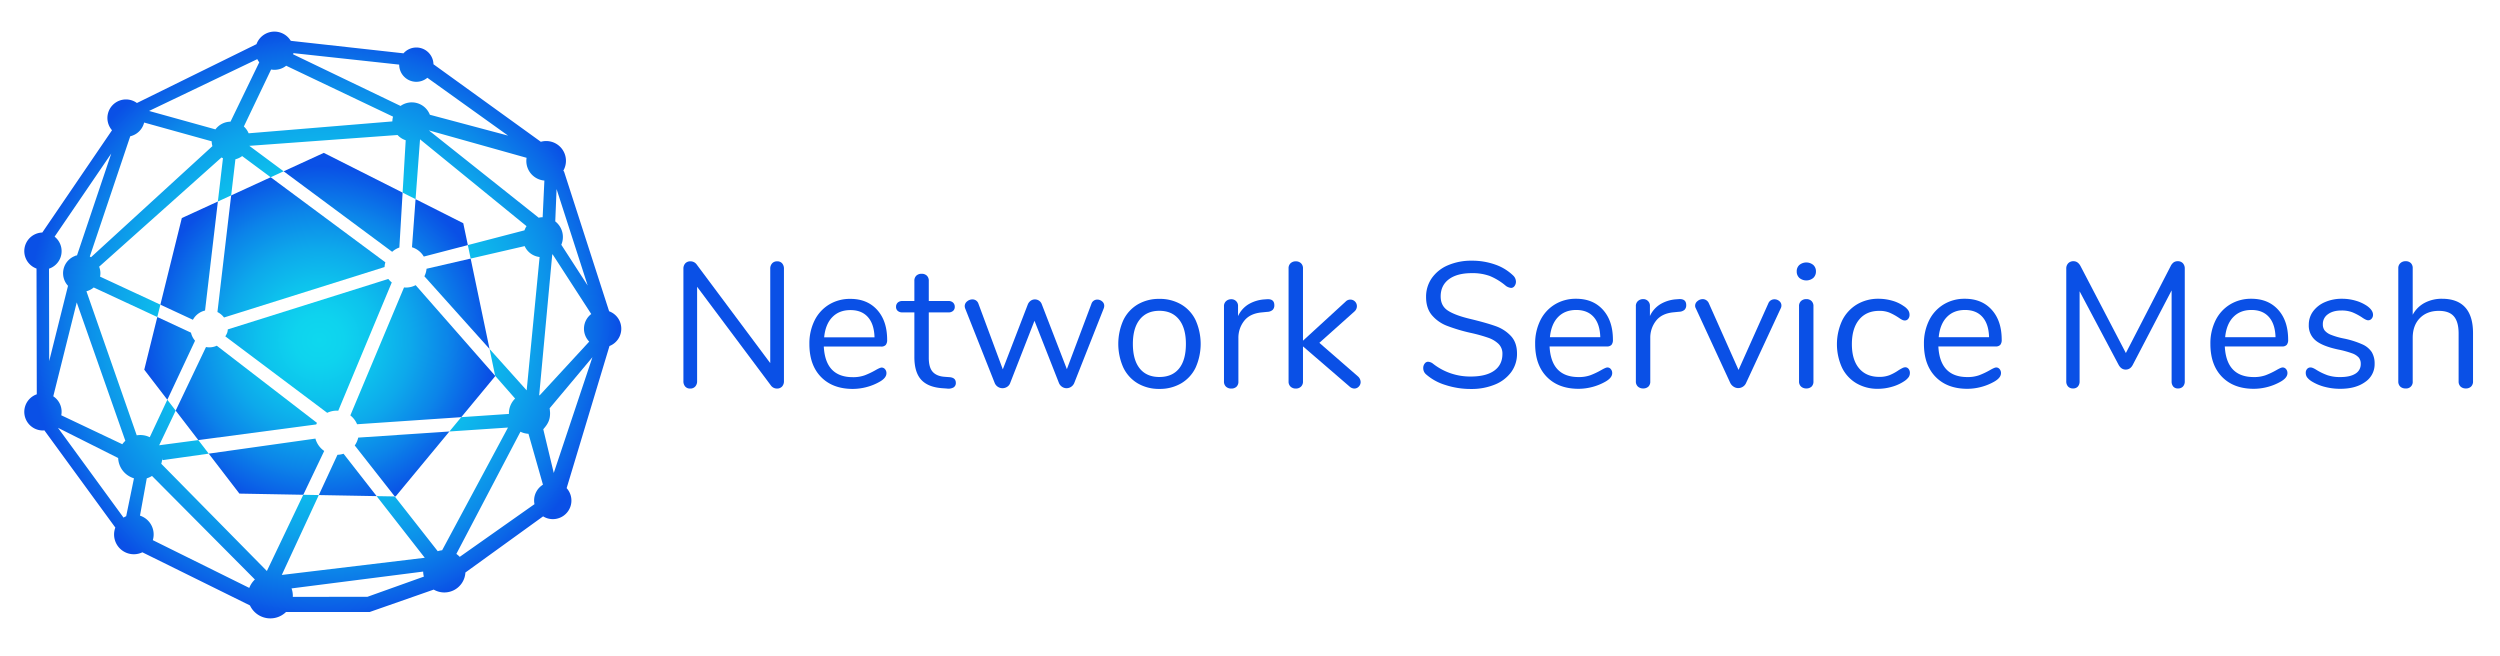 <svg id="Layer_1" data-name="Layer 1" xmlns="http://www.w3.org/2000/svg" xmlns:xlink="http://www.w3.org/1999/xlink" viewBox="0 0 1826.394 479"><defs><style>.cls-1{fill:#0a50e6;}.cls-2{fill:none;}.cls-3{fill:url(#radial-gradient);}.cls-4{fill:url(#radial-gradient-13);}</style><radialGradient id="radial-gradient" cx="724.688" cy="570.092" r="127.064" gradientTransform="matrix(0.417, -0.909, -0.909, -0.417, 449.131, 1144.906)" gradientUnits="userSpaceOnUse"><stop offset="0"/><stop offset="0" stop-color="#000505"/><stop offset="0" stop-color="#011214"/><stop offset="0" stop-color="#03282c"/><stop offset="0" stop-color="#05474f"/><stop offset="0" stop-color="#076f7b"/><stop offset="0" stop-color="#0aa0b0"/><stop offset="0" stop-color="#0ed8ee"/><stop offset="0.143" stop-color="#0ed3ee"/><stop offset="0.324" stop-color="#0dc3ed"/><stop offset="0.526" stop-color="#0da9eb"/><stop offset="0.742" stop-color="#0c85e9"/><stop offset="0.967" stop-color="#0a57e6"/><stop offset="1" stop-color="#0a50e6"/></radialGradient><radialGradient id="radial-gradient-13" cx="235.82" cy="242.572" r="216.214" gradientTransform="matrix(1, 0, 0, -1, 0, 480)" gradientUnits="userSpaceOnUse"><stop offset="0" stop-color="#0ed8ee"/><stop offset="0.238" stop-color="#0ed5ee"/><stop offset="0.407" stop-color="#0ecced"/><stop offset="0.553" stop-color="#0dbcec"/><stop offset="0.688" stop-color="#0da6eb"/><stop offset="0.814" stop-color="#0c8ae9"/><stop offset="0.932" stop-color="#0b67e7"/><stop offset="1" stop-color="#0a50e6"/></radialGradient></defs><title>networkservicemesh-horizontal-color</title><path class="cls-1" d="M571.417,192.412a5.837,5.837,0,0,1,1.3,3.965v82.026a5.651,5.651,0,0,1-1.365,3.965,4.938,4.938,0,0,1-3.835,1.495,5.416,5.416,0,0,1-4.29-2.21l-53.947-72.147v68.897a5.649,5.649,0,0,1-1.365,3.965,4.774,4.774,0,0,1-3.705,1.495,4.571,4.571,0,0,1-3.64-1.495,5.824,5.824,0,0,1-1.3-3.965V196.376a5.655,5.655,0,0,1,1.365-3.965,4.934,4.934,0,0,1,3.835-1.495,5.542,5.542,0,0,1,4.42,2.21l53.817,72.147V196.376a5.658,5.658,0,0,1,1.365-3.965,4.774,4.774,0,0,1,3.705-1.495A4.573,4.573,0,0,1,571.417,192.412Z"/><path class="cls-1" d="M646.553,269.693a4.336,4.336,0,0,1,1.04,2.99q0,3.251-4.55,5.98a39.385,39.385,0,0,1-9.88,4.095,39.879,39.879,0,0,1-10.139,1.365q-14.692,0-23.204-8.71-8.515-8.708-8.514-24.049a37.734,37.734,0,0,1,3.769-17.224A28.141,28.141,0,0,1,605.67,222.505a29.256,29.256,0,0,1,15.534-4.16q12.348,0,19.629,8.06,7.279,8.061,7.28,21.839a5.6,5.6,0,0,1-1.04,3.77,4.32,4.32,0,0,1-3.38,1.17H601.835q1.17,22.36,21.189,22.359a24.834,24.834,0,0,0,8.71-1.365,56.818,56.818,0,0,0,7.8-3.705q3.379-1.95,4.55-1.95A3.204,3.204,0,0,1,646.553,269.693Zm-38.543-37.958q-5.006,5.201-5.914,14.69h36.788q-.262-9.619-4.81-14.754-4.552-5.134-12.739-5.135-8.321,0-13.325,5.2Z"/><path class="cls-1" d="M698.29,279.702a3.742,3.742,0,0,1-1.625,3.315,7.629,7.629,0,0,1-4.875.845l-3.509-.26q-10.402-.78-15.34-6.24-4.942-5.459-4.94-16.509V228.225h-8.71a4.98,4.98,0,0,1-3.445-1.105,3.725,3.725,0,0,1-1.235-2.925,4.091,4.091,0,0,1,1.235-3.12,4.806,4.806,0,0,1,3.445-1.17h8.71V205.216a5.046,5.046,0,0,1,1.43-3.835,5.411,5.411,0,0,1,3.899-1.365,5.234,5.234,0,0,1,3.77,1.365,5.055,5.055,0,0,1,1.43,3.835v14.689h14.43a4.626,4.626,0,0,1,3.315,1.17,4.097,4.097,0,0,1,1.235,3.12,3.731,3.731,0,0,1-1.235,2.925,4.788,4.788,0,0,1-3.315,1.105h-14.43v33.149q0,7.15,2.925,10.335,2.925,3.186,8.774,3.575l3.51.26Q698.289,275.933,698.29,279.702Z"/><path class="cls-1" d="M801.635,218.866a5.347,5.347,0,0,1,3.509,1.3,4.062,4.062,0,0,1,1.56,3.25,5.561,5.561,0,0,1-.39,1.95l-21.579,54.597a6.22,6.22,0,0,1-2.275,2.665,5.946,5.946,0,0,1-3.315.975,5.726,5.726,0,0,1-3.185-.975,6.207,6.207,0,0,1-2.275-2.665l-17.939-45.628-17.81,45.628a5.328,5.328,0,0,1-2.21,2.665,6.184,6.184,0,0,1-8.97-2.665l-21.579-54.467a5.303,5.303,0,0,1-.389-1.82,4.374,4.374,0,0,1,1.754-3.51,5.947,5.947,0,0,1,3.835-1.43,4.515,4.515,0,0,1,4.42,3.12L732.608,269.823l18.33-47.577a6.111,6.111,0,0,1,2.144-2.6,5.186,5.186,0,0,1,2.925-.91,5.397,5.397,0,0,1,3.055.91,5.325,5.325,0,0,1,2.015,2.6l18.329,47.447,17.939-47.707A4.431,4.431,0,0,1,801.635,218.866Z"/><path class="cls-1" d="M831.208,280.092A26.842,26.842,0,0,1,820.678,268.588a42.498,42.498,0,0,1,0-34.708,26.863,26.863,0,0,1,10.529-11.504,30.489,30.489,0,0,1,15.794-4.03,30.844,30.844,0,0,1,15.859,4.03,26.744,26.744,0,0,1,10.594,11.504,42.498,42.498,0,0,1,0,34.708,26.724,26.724,0,0,1-10.594,11.504,30.826,30.826,0,0,1-15.859,4.03A30.471,30.471,0,0,1,831.208,280.092Zm30.159-10.854q5.002-6.173,5.004-18.004-0-11.568-5.07-17.874-5.069-6.303-14.299-6.305-9.232,0-14.3,6.305-5.07,6.307-5.07,17.874,0,11.699,5.004,17.939,5.003,6.24,14.365,6.24Q856.361,275.413,861.366,269.238Z"/><path class="cls-1" d="M930.977,223.025a4.62,4.62,0,0,1-1.17,3.315,6.212,6.212,0,0,1-4.029,1.495l-3.9.389Q913.167,229.005,908.943,234.4a19.951,19.951,0,0,0-4.225,12.674v31.589a5.006,5.006,0,0,1-1.43,3.899,5.395,5.395,0,0,1-3.77,1.3,5.467,5.467,0,0,1-3.835-1.365,4.929,4.929,0,0,1-1.495-3.835V223.805a4.827,4.827,0,0,1,1.56-3.835,5.524,5.524,0,0,1,3.769-1.365,4.79,4.79,0,0,1,4.946,4.628q.007.221-.006.441v7.279a19.741,19.741,0,0,1,7.734-8.709,26.177,26.177,0,0,1,11.504-3.51l1.82-.13Q930.977,218.215,930.977,223.025Z"/><path class="cls-1" d="M994.023,279.053a4.728,4.728,0,0,1-1.365,3.379,4.414,4.414,0,0,1-3.315,1.43,5.493,5.493,0,0,1-3.51-1.56l-33.929-29.248v25.609a4.935,4.935,0,0,1-1.494,3.835,5.294,5.294,0,0,1-3.705,1.365,5.467,5.467,0,0,1-3.835-1.365,4.929,4.929,0,0,1-1.495-3.835v-82.546a4.932,4.932,0,0,1,1.495-3.835,5.467,5.467,0,0,1,3.835-1.365,5.294,5.294,0,0,1,3.705,1.365,4.938,4.938,0,0,1,1.494,3.835v52.778l31.069-28.469a4.785,4.785,0,0,1,8.32,3.25,5.183,5.183,0,0,1-1.82,3.9l-25.609,22.879,28.079,24.439A5.697,5.697,0,0,1,994.023,279.053Z"/><path class="cls-1" d="M1055.94,281.247a38.105,38.105,0,0,1-14.234-7.864,5.966,5.966,0,0,1-1.95-4.55,5.104,5.104,0,0,1,1.04-3.185,3.041,3.041,0,0,1,2.47-1.365,6.294,6.294,0,0,1,3.639,1.43,43.81,43.81,0,0,0,27.559,9.36q11.178,0,17.159-4.29,5.977-4.29,5.979-12.22a9.817,9.817,0,0,0-2.859-7.345,20.671,20.671,0,0,0-7.54-4.485,113.966,113.966,0,0,0-12.609-3.509,122.687,122.687,0,0,1-17.484-5.2,27.222,27.222,0,0,1-11.05-7.8q-4.226-5.07-4.225-13.259a23.568,23.568,0,0,1,4.225-13.845,27.343,27.343,0,0,1,11.83-9.359,43.036,43.036,0,0,1,17.354-3.315,50.334,50.334,0,0,1,16.964,2.795,35.752,35.752,0,0,1,13.195,7.994,6.345,6.345,0,0,1,2.08,4.55,5.109,5.109,0,0,1-1.04,3.185,3.045,3.045,0,0,1-2.47,1.365,7.903,7.903,0,0,1-3.77-1.43,44.255,44.255,0,0,0-11.829-7.279,36.973,36.973,0,0,0-13.129-2.08q-10.792,0-16.769,4.485-5.981,4.485-5.98,12.544,0,6.891,5.265,10.334,5.264,3.447,16.184,6.045,11.828,2.861,18.589,5.264a27.87,27.87,0,0,1,11.245,7.215q4.485,4.811,4.485,12.869a22.498,22.498,0,0,1-4.225,13.519,27.449,27.449,0,0,1-11.895,9.1,44.63,44.63,0,0,1-17.549,3.25A59.391,59.391,0,0,1,1055.94,281.247Z"/><path class="cls-1" d="M1176.768,269.612a4.336,4.336,0,0,1,1.04,2.99q0,3.251-4.55,5.98a39.387,39.387,0,0,1-9.88,4.095,39.877,39.877,0,0,1-10.139,1.365q-14.692,0-23.204-8.71-8.516-8.708-8.514-24.049a37.734,37.734,0,0,1,3.769-17.224,28.14,28.14,0,0,1,10.595-11.635,29.255,29.255,0,0,1,15.534-4.16q12.349,0,19.629,8.06,7.279,8.061,7.28,21.839a5.601,5.601,0,0,1-1.04,3.77,4.32,4.32,0,0,1-3.38,1.17h-41.858q1.17,22.36,21.189,22.359a24.834,24.834,0,0,0,8.71-1.365,56.814,56.814,0,0,0,7.8-3.705q3.379-1.95,4.55-1.95A3.204,3.204,0,0,1,1176.768,269.612Zm-38.543-37.958q-5.006,5.201-5.915,14.69h36.788q-.262-9.619-4.81-14.754-4.552-5.134-12.739-5.135-8.32,0-13.325,5.2Z"/><path class="cls-1" d="M1231.884,222.945a4.621,4.621,0,0,1-1.17,3.315,6.212,6.212,0,0,1-4.03,1.495l-3.9.389q-8.71.78-12.935,6.175a19.951,19.951,0,0,0-4.225,12.674v31.589a5.006,5.006,0,0,1-1.43,3.899,5.395,5.395,0,0,1-3.77,1.3,5.467,5.467,0,0,1-3.835-1.365,4.929,4.929,0,0,1-1.495-3.835V223.725a4.827,4.827,0,0,1,1.56-3.835,5.524,5.524,0,0,1,3.769-1.365,4.79,4.79,0,0,1,4.946,4.628q.007.221-.006.441v7.279a19.74,19.74,0,0,1,7.734-8.709,26.177,26.177,0,0,1,11.504-3.51l1.82-.13Q1231.884,218.135,1231.884,222.945Z"/><path class="cls-1" d="M1296.36,218.655a5.347,5.347,0,0,1,3.509,1.3,4.062,4.062,0,0,1,1.56,3.25,4.122,4.122,0,0,1-.52,2.08l-25.348,54.597a6.074,6.074,0,0,1-2.34,2.665,6.263,6.263,0,0,1-3.379.975,6.046,6.046,0,0,1-3.25-.975,6.957,6.957,0,0,1-2.47-2.665l-25.219-54.597a3.85,3.85,0,0,1-.52-1.95,4.256,4.256,0,0,1,1.755-3.38,5.946,5.946,0,0,1,3.835-1.43,4.697,4.697,0,0,1,2.535.78,4.986,4.986,0,0,1,1.885,2.21l21.709,48.748,21.708-48.488A4.75,4.75,0,0,1,1296.36,218.655Z"/><path class="cls-1" d="M1314.558,203.056a6.268,6.268,0,0,1-1.95-4.81,6.119,6.119,0,0,1,1.95-4.68,7.973,7.973,0,0,1,10.14,0,6.119,6.119,0,0,1,1.95,4.68,6.268,6.268,0,0,1-1.95,4.81A7.973,7.973,0,0,1,1314.558,203.056Zm1.235,79.361a4.929,4.929,0,0,1-1.495-3.835v-54.858a4.932,4.932,0,0,1,1.495-3.835,5.465,5.465,0,0,1,3.835-1.365,5.234,5.234,0,0,1,3.77,1.365,5.053,5.053,0,0,1,1.43,3.835v54.858a5.006,5.006,0,0,1-1.43,3.899,5.395,5.395,0,0,1-3.77,1.3,5.467,5.467,0,0,1-3.835-1.365Z"/><path class="cls-1" d="M1356.221,280.012a26.925,26.925,0,0,1-10.529-11.44,41.236,41.236,0,0,1,.13-34.448,28.334,28.334,0,0,1,10.724-11.7,30.088,30.088,0,0,1,15.86-4.16,36.236,36.236,0,0,1,9.814,1.365,27.089,27.089,0,0,1,8.515,3.965,11.569,11.569,0,0,1,3.315,3.055,5.943,5.943,0,0,1,.975,3.315,4.511,4.511,0,0,1-.975,2.99,3.146,3.146,0,0,1-2.535,1.17,4.372,4.372,0,0,1-1.95-.52,12.147,12.147,0,0,1-1.755-1.04,9.349,9.349,0,0,0-.975-.65,42.002,42.002,0,0,0-6.435-3.51,19.126,19.126,0,0,0-7.475-1.3q-9.49,0-14.754,6.435-5.264,6.434-5.264,17.874,0,11.44,5.264,17.679,5.265,6.24,14.754,6.24a20.078,20.078,0,0,0,7.605-1.3,34.932,34.932,0,0,0,6.435-3.509,31.083,31.083,0,0,1,2.73-1.56,5.167,5.167,0,0,1,2.21-.65,3.015,3.015,0,0,1,2.405,1.17,4.514,4.514,0,0,1,.975,2.99,5.39,5.39,0,0,1-.91,3.055,12.717,12.717,0,0,1-3.379,3.055,30.918,30.918,0,0,1-8.775,3.965,36.874,36.874,0,0,1-10.334,1.495A30.213,30.213,0,0,1,1356.221,280.012Z"/><path class="cls-1" d="M1460.799,269.612a4.336,4.336,0,0,1,1.04,2.99q0,3.251-4.55,5.98a39.387,39.387,0,0,1-9.88,4.095,39.877,39.877,0,0,1-10.139,1.365q-14.692,0-23.204-8.71-8.515-8.708-8.514-24.049a37.735,37.735,0,0,1,3.769-17.224,28.14,28.14,0,0,1,10.595-11.635,29.255,29.255,0,0,1,15.534-4.16q12.348,0,19.629,8.06,7.279,8.061,7.28,21.839a5.601,5.601,0,0,1-1.04,3.77,4.32,4.32,0,0,1-3.38,1.17h-41.858q1.17,22.36,21.189,22.359a24.834,24.834,0,0,0,8.71-1.365,56.814,56.814,0,0,0,7.8-3.705q3.379-1.95,4.55-1.95A3.204,3.204,0,0,1,1460.799,269.612Zm-38.543-37.958q-5.006,5.201-5.915,14.69h36.788q-.262-9.619-4.81-14.754-4.552-5.134-12.739-5.135-8.32,0-13.325,5.2Z"/><path class="cls-1" d="M1594.736,192.331a5.658,5.658,0,0,1,1.365,3.965v82.286a5.39,5.39,0,0,1-1.3,3.769,4.672,4.672,0,0,1-3.639,1.43,4.271,4.271,0,0,1-3.51-1.43,5.763,5.763,0,0,1-1.17-3.769V212.155l-28.208,54.077q-1.822,3.772-5.33,3.77-3.382,0-5.33-3.77L1519.275,212.805v65.777a5.564,5.564,0,0,1-1.235,3.769,4.47,4.47,0,0,1-3.575,1.43,4.67,4.67,0,0,1-3.64-1.43,5.385,5.385,0,0,1-1.3-3.769V196.296a5.494,5.494,0,0,1,1.43-3.965,5.146,5.146,0,0,1,3.9-1.495q3.248,0,5.2,3.77l33.019,63.307,32.628-63.307a7.543,7.543,0,0,1,2.275-2.925,5.059,5.059,0,0,1,2.925-.845A4.938,4.938,0,0,1,1594.736,192.331Z"/><path class="cls-1" d="M1670.066,269.612a4.336,4.336,0,0,1,1.04,2.99q-0,3.251-4.55,5.98a39.387,39.387,0,0,1-9.88,4.095,39.877,39.877,0,0,1-10.139,1.365q-14.692,0-23.204-8.71-8.516-8.708-8.514-24.049a37.734,37.734,0,0,1,3.769-17.224,28.14,28.14,0,0,1,10.595-11.635,29.255,29.255,0,0,1,15.534-4.16q12.348,0,19.629,8.06,7.28,8.061,7.28,21.839a5.601,5.601,0,0,1-1.04,3.77,4.32,4.32,0,0,1-3.38,1.17h-41.858q1.17,22.36,21.189,22.359a24.834,24.834,0,0,0,8.71-1.365,56.814,56.814,0,0,0,7.8-3.705q3.379-1.95,4.55-1.95A3.204,3.204,0,0,1,1670.066,269.612Zm-38.543-37.958q-5.006,5.201-5.915,14.69h36.788q-.262-9.619-4.81-14.754-4.552-5.134-12.739-5.135-8.32,0-13.325,5.2Z"/><path class="cls-1" d="M1698.338,282.612a34.588,34.588,0,0,1-9.555-4.03,12.795,12.795,0,0,1-3.315-2.925,5.55,5.55,0,0,1-.975-3.315,4.071,4.071,0,0,1,.975-2.795,3.226,3.226,0,0,1,2.535-1.105q1.559,0,4.55,1.95a43.287,43.287,0,0,0,7.734,3.705,28.764,28.764,0,0,0,9.555,1.365q7.02,0,10.919-2.47a7.959,7.959,0,0,0,3.9-7.15,7.081,7.081,0,0,0-1.43-4.614,11.826,11.826,0,0,0-4.94-3.12,70.36,70.36,0,0,0-10.269-2.795q-11.44-2.468-16.379-6.629a14.004,14.004,0,0,1-4.94-11.31,16.363,16.363,0,0,1,3.12-9.879,20.992,20.992,0,0,1,8.644-6.76,30.453,30.453,0,0,1,12.544-2.47,35.322,35.322,0,0,1,9.815,1.365,29.24,29.24,0,0,1,8.384,3.835q4.418,3.12,4.42,6.5a4.153,4.153,0,0,1-1.04,2.86,3.206,3.206,0,0,1-2.47,1.17q-1.56,0-4.68-2.21a41.324,41.324,0,0,0-6.89-3.64,21.844,21.844,0,0,0-8.06-1.3q-6.112,0-9.815,2.73a8.599,8.599,0,0,0-3.705,7.279,7.309,7.309,0,0,0,1.365,4.615,11.277,11.277,0,0,0,4.55,3.12,52.947,52.947,0,0,0,9.164,2.665,65.494,65.494,0,0,1,13.714,4.29,15.948,15.948,0,0,1,6.955,5.72,16.149,16.149,0,0,1,2.08,8.579,15.559,15.559,0,0,1-6.889,13.195q-6.892,5.006-18.2,5.005A44.232,44.232,0,0,1,1698.338,282.612Z"/><path class="cls-1" d="M1800.968,224.569q5.719,6.307,5.72,18.784v35.228a5.053,5.053,0,0,1-1.43,3.835,5.237,5.237,0,0,1-3.77,1.365,5.413,5.413,0,0,1-3.899-1.365,5.044,5.044,0,0,1-1.43-3.835V243.614q0-8.449-3.445-12.48-3.446-4.028-10.985-4.029-8.71,0-13.909,5.33-5.201,5.332-5.2,14.429v31.719a4.744,4.744,0,0,1-5.2,5.2,5.414,5.414,0,0,1-3.899-1.365,5.044,5.044,0,0,1-1.43-3.835V195.906a4.82,4.82,0,0,1,1.495-3.639,5.321,5.321,0,0,1,3.835-1.43,5.187,5.187,0,0,1,3.835,1.365,5.006,5.006,0,0,1,1.365,3.705v34.059a21.101,21.101,0,0,1,8.71-8.71,26.592,26.592,0,0,1,12.74-2.99Q1795.248,218.265,1800.968,224.569Z"/><polygon class="cls-2" points="205.864 420.033 310.314 407.485 275.153 362.445 232.907 361.669 205.864 420.033"/><path class="cls-2" d="M294.129,140.724l2.263-38.257a14.184,14.184,0,0,1-5.969-3.841l-108.275,7.92,25.069,18.6,29.329-13.467Z"/><path class="cls-2" d="M97.609,349.353q-.603-.194-1.183-.433c-.245-.098-.484-.206-.722-.315q-.153-.072-.305-.147a16.112,16.112,0,0,1-9.077-13.851L42.351,312.54l47.895,65.604a14.377,14.377,0,0,1,1.934-1.014l5.685-27.688c-.08-.024-.156-.056-.236-.082Z"/><polygon class="cls-2" points="116.282 325.296 144.877 321.503 128.349 299.979 116.282 325.296"/><path class="cls-2" d="M107.229,349.444l-4.963,27.266a14.44,14.44,0,0,1,9.373,17.901L182.115,429.503a16.444,16.444,0,0,1,4.104-6.149L111.045,347.703A16.025,16.025,0,0,1,107.229,349.444Z"/><path class="cls-2" d="M341.785,179.053l41.369-10.779a14.406,14.406,0,0,1,1.516-3.057l-77.814-63.425-3.262,43.706,34.852,17.579Z"/><path class="cls-2" d="M336.977,304.765,371.822,302.398c-.005-.162-.024-.32-.024-.483a14.978,14.978,0,0,1,4.529-10.743l-14.583-16.625.051.244Z"/><path class="cls-2" d="M176.909,114.022a13.877,13.877,0,0,1-4.929,2.343l-3.104,26.384,28.88-13.26Z"/><path class="cls-2" d="M384.76,285.185l9.45-97.432a13.602,13.602,0,0,1-10.92-7.958l-39.447,9.105,13.803,66.039Z"/><path class="cls-2" d="M212.994,429.865a16.385,16.385,0,0,1,.944,5.449c0,.248-.026.49-.037.736l54.543-.056L309.654,421.251a15.428,15.428,0,0,1-.501-3.678Z"/><path class="cls-2" d="M307.716,90.261l-.003.038C307.901,90.172,307.925,90.145,307.716,90.261Z"/><path class="cls-2" d="M300.821,74.79a14.188,14.188,0,0,1,13.216,9.043L371.19,99.08l-58.981-42.254a12.52,12.52,0,0,1-20.573-9.592l.002-.033-77.325-8.391c-.038.299-.079.597-.136.889L292.628,77.406A14.115,14.115,0,0,1,300.821,74.79Z"/><path class="cls-2" d="M44.754,303.382l44.589,21.145a16.198,16.198,0,0,1,2.228-2.494L56.059,220.943,38.917,289.517a13.444,13.444,0,0,1,5.837,13.865Z"/><path class="cls-2" d="M411.226,173.149a14.415,14.415,0,0,1-1.156,5.671l19.281,29.798L406.61,138.131,405.644,161.748A14.428,14.428,0,0,1,411.226,173.149Z"/><path class="cls-2" d="M298.999,95.388l-.166-.135C298.682,95.439,298.761,95.469,298.999,95.388Z"/><path class="cls-2" d="M181.638,97.38l105.002-8.679a14.166,14.166,0,0,1,.506-3.478L209.077,48.026a13.759,13.759,0,0,1-11.028,2.753L178.141,92.43A13.617,13.617,0,0,1,181.638,97.38Z"/><path class="cls-2" d="M66.504,187.902l88.684-81.147a13.939,13.939,0,0,1-.547-3.527L105.307,89.521A13.632,13.632,0,0,1,95.147,99.555l-29.543,87.858C65.912,187.562,66.209,187.731,66.504,187.902Z"/><path class="cls-2" d="M46.089,199.652a13.608,13.608,0,0,1,9.087-12.793l.103-.412.104.348c.296-.1.593-.199.898-.279l24.997-74.34L39.89,172.899a13.506,13.506,0,0,1-4.088,23.391l.142,67.497,13.745-54.981A13.532,13.532,0,0,1,46.089,199.652Z"/><path class="cls-2" d="M168.395,88.896l21.006-43.383a13.941,13.941,0,0,1-1.433-2.307L108.905,81.055l48.486,13.468A13.918,13.918,0,0,1,168.395,88.896Z"/><path class="cls-2" d="M313.3,95.253l80.245,63.801a14.478,14.478,0,0,1,2.893-.355l1.265-26.788a14.353,14.353,0,0,1-13.136-15.475q.047-.576.14-1.147Z"/><path class="cls-2" d="M380.222,315.4l-46.833,89.271a15.512,15.512,0,0,1,2.475,2.149L390.47,368.325a13.529,13.529,0,0,1,6.188-14.238l-10.581-37.18A14.926,14.926,0,0,1,380.222,315.4Z"/><path class="cls-2" d="M114.924,231.598,68.471,210.012a13.521,13.521,0,0,1-5.326,2.78L99.891,318.031a15.661,15.661,0,0,1,9.407,1.335c.033.015.069.026.102.042l12.85-27.373-16.856-21.952Z"/><path class="cls-2" d="M159.17,147.206l3.721-31.626c-.368-.165-.73-.34-1.081-.535L72.429,194.844a12.752,12.752,0,0,1,.672,7.255L117.159,222.572l15.669-63.271Z"/><path class="cls-2" d="M152.484,331.41l-33.8,4.767c0.0.017.003-2.192.003-2.174a4.34,4.34,0,0,1-.235,1.757,16.059,16.059,0,0,1-.639,3.045l77.157,78.349,26.597-55.693-46.666-.857Z"/><path class="cls-2" d="M328.318,315.224l-39.307,47.475-.611-.011,31.393,40a15.345,15.345,0,0,1,3.216-.69l48.105-89.645Z"/><path class="cls-2" d="M401.754,300.203a15.146,15.146,0,0,1,.104,1.712c0,5.329-1.997,8.286-4.968,11.67l7.664,31.94,28.239-84.552-31.279,37.333A14.056,14.056,0,0,1,401.754,300.203Z"/><path class="cls-2" d="M426.63,240.131a13.561,13.561,0,0,1,5.312-10.719l-28.207-43.59c-.096.053-.194.1-.291.15l-9.528,102.69c.11.059.216.125.324.187l36.221-39.286A13.562,13.562,0,0,1,426.63,240.131Z"/><path class="cls-3" d="M309.601,187.438l32.184-8.386-3.339-15.976-34.852-17.579-2.623,35.143A15.049,15.049,0,0,1,309.601,187.438Z"/><path class="cls-3" d="M246.538,332.251l-13.631,29.418,42.246.776-24.174-30.966A16.091,16.091,0,0,1,246.538,332.251Z"/><path class="cls-3" d="M328.318,315.224l-66.611,4.469a16.038,16.038,0,0,1-2.549,5.737l29.241,37.259.611.011Z"/><path class="cls-3" d="M283.693,203.788,166.407,240.645c-.086,2.261-.735,3.25-1.796,5.1l74.43,55.847a16.043,16.043,0,0,1,6.934-1.583c.385,0,.762.031,1.14.058l39.101-93.733A13.681,13.681,0,0,1,283.693,203.788Z"/><path class="cls-3" d="M296.646,210.063c-.501,0-.996-.027-1.485-.075l-39.218,93.484a16.17,16.17,0,0,1,4.926,6.464l76.108-5.171,24.817-29.974-.051-.244-58.087-66.224A14.955,14.955,0,0,1,296.646,210.063Z"/><path class="cls-3" d="M310.037,201.834l47.609,53.105-13.803-66.039-32.232,7.44A14.914,14.914,0,0,1,310.037,201.834Z"/><path class="cls-3" d="M291.757,180.832l2.372-40.108-57.583-29.045L207.216,125.145l79.282,58.822A14.998,14.998,0,0,1,291.757,180.832Z"/><path class="cls-3" d="M230.43,320.417l-77.946,10.993,22.417,29.194,46.666.857,15.288-32.011A16.147,16.147,0,0,1,230.43,320.417Z"/><path class="cls-3" d="M163.659,231.947,280.943,195.086a13.465,13.465,0,0,1,.599-3.431l-83.787-62.166-28.88,13.26L158.852,227.966A13.649,13.649,0,0,1,163.659,231.947Z"/><path class="cls-3" d="M149.798,226.868l9.372-79.662L132.828,159.301,117.159,222.572l23.771,11.046A13.611,13.611,0,0,1,149.798,226.868Z"/><path class="cls-3" d="M231.559,308.927,158.365,252.56a12.824,12.824,0,0,1-7.872.964L128.349,299.979,144.877,321.503l86.153-11.426C231.189,309.684,231.37,309.304,231.559,308.927Z"/><path class="cls-3" d="M139.525,243.03l-24.601-11.432-9.531,38.485,16.856,21.952,20.243-43.123A13.527,13.527,0,0,1,139.525,243.03Z"/><path class="cls-4" d="M444.994,227.397,412.088,125.395l-.55-.715a14.437,14.437,0,0,0-16.424-21.098L316.672,46.944a12.505,12.505,0,0,0-21.894-7.987l-82.289-9.12c-.096-.135-.21-.256-.312-.388a13.938,13.938,0,0,0-24.794,2.809l-87.354,42.994A13.567,13.567,0,0,0,81.833,95.156l-50.927,74.721a13.576,13.576,0,0,0-4.226,26.326l.195,91.851a13.595,13.595,0,0,0,4.504,26.435c.35,0,.679-.077,1.023-.103l51.858,71.034a14.428,14.428,0,0,0,19.76,18.066l78.547,38.792a1.678,1.678,0,0,0,.2.345,16.422,16.422,0,0,0,26.214,4.449c.124.013.236.037.365.044h60.68l46.832-16.383a15.416,15.416,0,0,0,23.144-12.482l56.76-41.02a13.562,13.562,0,0,0,17.202-20.618l31.294-103.829a13.574,13.574,0,0,0-.265-25.384ZM406.61,138.131l22.741,70.487-19.281-29.798A14.449,14.449,0,0,0,405.644,161.748Zm-8.907-6.221-1.265,26.788a14.479,14.479,0,0,0-2.893.355L313.3,95.253l71.407,20.036a14.353,14.353,0,0,0,11.849,16.481q.57.093,1.147.14ZM214.313,38.811l77.325,8.391-.002.033a12.52,12.52,0,0,0,20.573,9.592L371.19,99.08,314.037,83.833a14.166,14.166,0,0,0-21.409-6.427L214.177,39.7C214.233,39.407,214.275,39.11,214.313,38.811Zm93.401,51.489.003-.038C307.925,90.145,307.901,90.172,307.714,90.299Zm-8.714,5.089c-.238.081-.317.051-.166-.135ZM198.049,50.779A13.759,13.759,0,0,0,209.077,48.026L287.146,85.223a14.166,14.166,0,0,0-.506,3.478L181.638,97.38a13.617,13.617,0,0,0-3.497-4.949Zm-10.08-7.573a13.94,13.94,0,0,0,1.433,2.307L168.395,88.896a13.918,13.918,0,0,0-11.004,5.627L108.905,81.055Zm-92.822,56.349a13.632,13.632,0,0,0,10.16-10.034l49.334,13.708a13.938,13.938,0,0,0,.547,3.527L66.504,187.902c-.295-.171-.591-.34-.9-.489Zm-59.345,96.735a13.506,13.506,0,0,0,4.088-23.391L81.277,112.176,56.28,186.516c-.305.08-.602.179-.898.279l-.104-.348-.103.412a13.508,13.508,0,0,0-5.486,21.946L35.944,263.786Zm3.115,93.228,17.142-68.574L91.57,322.034a16.198,16.198,0,0,0-2.228,2.494L44.754,303.382a13.444,13.444,0,0,0-5.837-13.865Zm53.263,87.612a14.377,14.377,0,0,0-1.934,1.014L42.351,312.54l43.97,22.067a16.112,16.112,0,0,0,9.077,13.851q.152.075.305.147c.239.11.478.217.722.315q.581.239,1.183.433l.02.007c.079.025.156.057.236.082ZM182.115,429.503,111.639,394.61a14.44,14.44,0,0,0-9.373-17.901l4.963-27.266a16.025,16.025,0,0,0,3.816-1.741l75.174,75.65A16.444,16.444,0,0,0,182.115,429.503Zm86.328,6.49-54.543.056c.011-.246.037-.487.037-.736a16.385,16.385,0,0,0-.944-5.449l96.159-12.292a15.428,15.428,0,0,0,.501,3.678Zm54.564-33.995a15.345,15.345,0,0,0-3.216.69l-31.393-40-13.246-.243,35.161,45.04L205.865,420.033l27.043-58.364-11.341-.208-26.597,55.693-77.157-78.349a16.059,16.059,0,0,0,.639-3.045,4.34,4.34,0,0,0,.235-1.757c0-.017-.003,2.192-.003,2.174l33.8-4.767L144.877,321.503l-28.595,3.793L128.349,299.979l-6.1-7.944-12.85,27.373c-.033-.016-.069-.026-.102-.042a15.661,15.661,0,0,0-9.407-1.335L63.145,212.792a13.521,13.521,0,0,0,5.326-2.78l46.453,21.586,2.235-9.026L73.101,202.099a12.752,12.752,0,0,0-.672-7.255l89.381-79.798c.351.195.712.37,1.081.535l-3.721,31.626,9.707-4.457,3.104-26.384a13.876,13.876,0,0,0,4.929-2.343l20.847,15.467,9.46-4.344-25.069-18.6,108.275-7.92a14.184,14.184,0,0,0,5.969,3.841l-2.263,38.257,9.465,4.774,3.262-43.706,77.814,63.425a14.406,14.406,0,0,0-1.516,3.057l-41.369,10.779,2.058,9.848L383.29,179.795a13.602,13.602,0,0,0,10.92,7.958l-9.45,97.432-27.115-30.245,4.098,19.607,14.583,16.625a14.978,14.978,0,0,0-4.528,10.743c0,.163.019.321.024.483l-34.845,2.367-8.659,10.459,42.795-2.871Zm67.19-36.368a13.631,13.631,0,0,0,.273,2.695l-54.606,38.495a15.514,15.514,0,0,0-2.475-2.149l46.833-89.271a14.926,14.926,0,0,0,5.855,1.507l10.581,37.18a13.594,13.594,0,0,0-6.461,11.543Zm4.042-76.781c-.109-.062-.214-.128-.324-.187l9.528-102.69c.097-.051.196-.097.291-.15l28.207,43.59a13.496,13.496,0,0,0-1.481,20.151Zm10.314,56.677-7.664-31.94c2.972-3.384,4.968-6.342,4.968-11.67a15.146,15.146,0,0,0-.104-1.712,14.051,14.051,0,0,0-.241-1.895l31.279-37.333Z"/></svg>